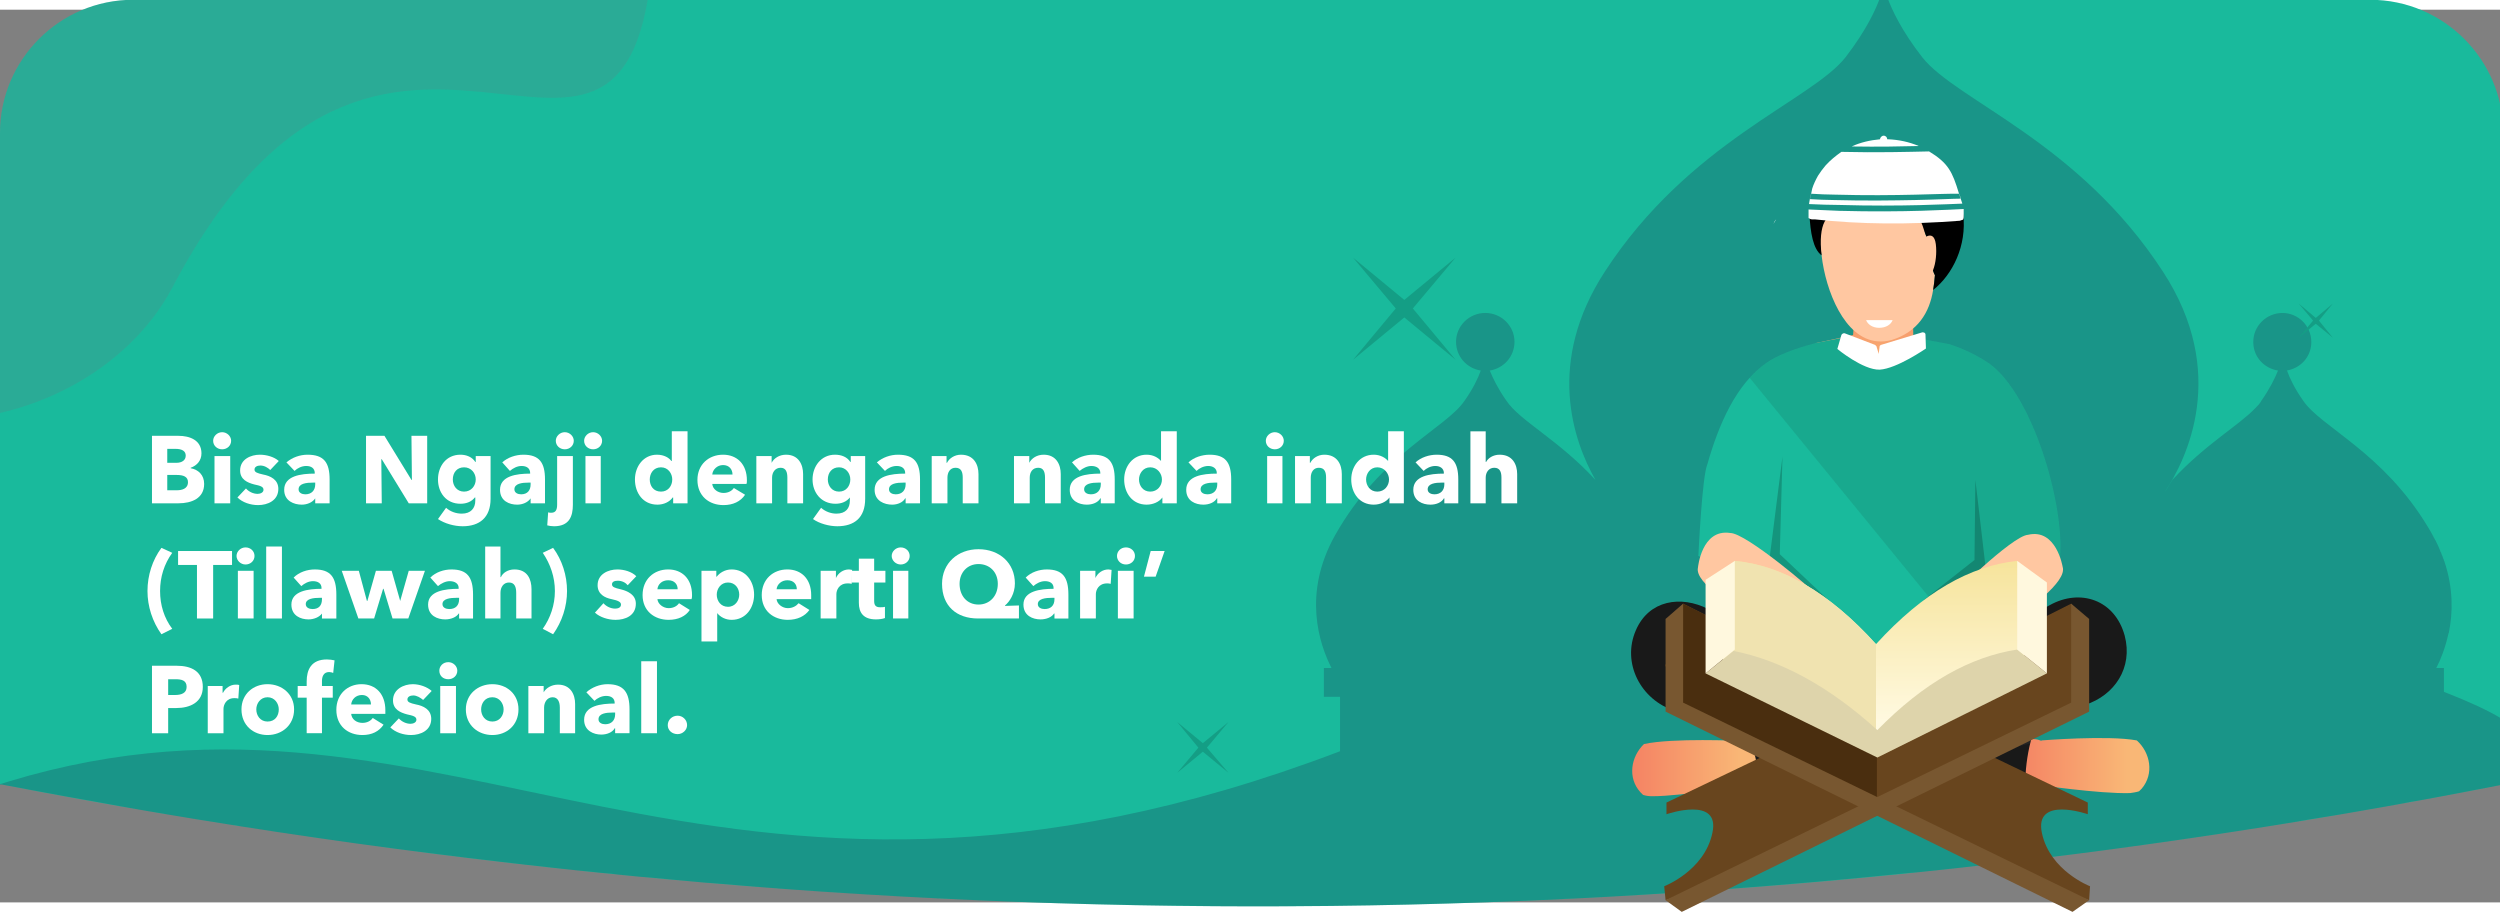 <?xml version="1.0" encoding="UTF-8" standalone="no"?>
<svg
   xmlns:dc="http://purl.org/dc/elements/1.1/"
   xmlns:cc="http://creativecommons.org/ns#"
   xmlns:rdf="http://www.w3.org/1999/02/22-rdf-syntax-ns#"
   xmlns:svg="http://www.w3.org/2000/svg"
   xmlns="http://www.w3.org/2000/svg"
   xmlns:sodipodi="http://sodipodi.sourceforge.net/DTD/sodipodi-0.dtd"
   xmlns:inkscape="http://www.inkscape.org/namespaces/inkscape"
   width="380pt"
   height="138.639pt"
   viewBox="0 0 391 139.618"
   version="1.1"
   id="svg376"
   sodipodi:docname="CardTilawah.svg"
   inkscape:version="1.0.1 (3bc2e813f5, 2020-09-07)">
  <rect x="0" y="0" width="391" height="139.618" fill="#808080" stroke="none"/>
  <sodipodi:namedview
     pagecolor="#ffffff"
     bordercolor="#666666"
     borderopacity="1"
     objecttolerance="10"
     gridtolerance="10"
     guidetolerance="10"
     inkscape:pageopacity="0"
     inkscape:pageshadow="2"
     inkscape:window-width="1920"
     inkscape:window-height="1001"
     id="namedview378"
     showgrid="false"
     inkscape:zoom="2.3305627"
     inkscape:cx="260.66667"
     inkscape:cy="93.324501"
     inkscape:window-x="-9"
     inkscape:window-y="-9"
     inkscape:window-maximized="1"
     inkscape:current-layer="svg376"
     inkscape:document-rotation="0" />
  <defs
     id="defs121">
    <clipPath
       id="clip1">
      <path
         d="M 0,0 H 391 V 142 H 0 Z m 0,0"
         id="path2" />
    </clipPath>
    <clipPath
       id="clip2">
      <path
         d="M 20.816,0 H 370.699 c 11.461,0 20.816,9.359 20.816,20.832 V 122.734 c -130.387,25.617 -260.848,25.195 -391.234,0 H 0 V 20.832 C 0,9.359 9.355,0 20.816,0 Z m 0,0"
         id="path5" />
    </clipPath>
    <clipPath
       id="clip3">
      <path
         d="m 379.348,125.059 c -0.844,0.141 -1.688,0.281 -2.531,0.422 -1.195,0.281 -2.391,0.492 -3.586,0.703 l -1.406,0.211 c -1.617,0.281 -3.164,0.562 -4.785,0.844 l -0.352,0.07 c -1.898,0.281 -3.797,0.633 -5.695,0.914 -1.055,0.211 -2.109,0.352 -3.164,0.562 -0.984,0.141 -1.969,0.281 -2.953,0.496 l -1.055,0.141 c -9.848,1.547 -19.691,2.953 -29.539,4.223 h -0.07 c -6.117,0.773 -12.168,1.477 -18.285,2.18 l -1.688,0.211 c -1.477,0.141 -2.883,0.281 -4.359,0.422 l -1.688,0.141 c -9.637,0.984 -19.27,1.832 -28.906,2.535 l -0.914,0.07 c -5.836,0.422 -11.605,0.773 -17.441,1.125 -0.844,0 -1.688,0.07 -2.531,0.141 -1.195,0.07 -2.391,0.07 -3.586,0.141 -0.703,0.07 -1.406,0.07 -2.18,0.141 -1.27,0 -2.605,0.07 -3.941,0.141 l -1.477,0.07 c -1.547,0.07 -3.094,0.141 -4.641,0.211 h -0.211 c -9.848,0.352 -19.691,0.562 -29.539,0.562 -1.828,0.07 -3.656,0.07 -5.484,0.07 h -1.406 c -0.773,0 -1.547,0 -2.32,0 -3.305,-0.07 -6.613,-0.07 -9.848,-0.141 -1.055,0 -2.109,0 -3.164,0 -0.984,0 -2.039,-0.07 -3.023,-0.07 h -0.141 c -3.094,-0.07 -6.188,-0.141 -9.285,-0.211 -2.602,-0.07 -5.203,-0.141 -7.875,-0.281 h -0.984 l -1.617,-0.07 c -3.586,-0.141 -7.105,-0.281 -10.691,-0.492 h -0.844 c -1.758,-0.141 -3.445,-0.211 -5.203,-0.281 l -1.406,-0.07 c -4.359,-0.281 -8.793,-0.562 -13.223,-0.844 -4.922,-0.352 -9.918,-0.773 -14.84,-1.195 l -1.125,-0.07 c -0.773,-0.07 -1.547,-0.145 -2.391,-0.215 -1.195,-0.141 -2.461,-0.211 -3.727,-0.352 -0.773,-0.07 -1.547,-0.141 -2.25,-0.211 -1.266,-0.07 -2.602,-0.211 -3.871,-0.352 -0.844,-0.07 -1.688,-0.141 -2.531,-0.281 -1.195,-0.07 -2.391,-0.211 -3.586,-0.352 l -1.617,-0.141 C 78.625,134.91 66.953,133.5 55.207,131.883 49.371,131.039 43.461,130.195 37.625,129.281 l -0.633,-0.145 -0.633,-0.07 c -3.234,-0.492 -6.398,-1.055 -9.637,-1.547 -1.336,-0.281 -2.742,-0.492 -4.078,-0.703 -2.602,-0.492 -5.203,-0.914 -7.734,-1.406 -1.617,-0.281 -3.164,-0.562 -4.781,-0.848 C 6.82,123.93 3.586,123.367 0.281,122.734 H 0 V 20.832 C 0,9.359 9.355,0 20.816,0 H 370.699 c 11.461,0 20.816,9.359 20.816,20.832 V 122.734 c -4.078,0.773 -8.09,1.547 -12.168,2.324 z m -185.734,16.746 c -3.305,-0.07 -6.613,-0.07 -9.848,-0.141"
         id="path8" />
    </clipPath>
    <clipPath
       id="clip4">
      <path
         d="m 379.348,125.059 c -0.844,0.141 -1.688,0.281 -2.531,0.422 -1.195,0.281 -2.391,0.492 -3.586,0.703 l -1.406,0.211 c -1.617,0.281 -3.164,0.562 -4.785,0.844 l -0.352,0.07 c -1.898,0.281 -3.797,0.633 -5.695,0.914 -1.055,0.211 -2.109,0.352 -3.164,0.562 -0.984,0.141 -1.969,0.281 -2.953,0.496 l -1.055,0.141 c -9.848,1.547 -19.691,2.953 -29.539,4.223 h -0.07 c -6.117,0.773 -12.168,1.477 -18.285,2.18 l -1.688,0.211 c -1.477,0.141 -2.883,0.281 -4.359,0.422 l -1.688,0.141 c -9.637,0.984 -19.27,1.832 -28.906,2.535 l -0.914,0.07 c -5.836,0.422 -11.605,0.773 -17.441,1.125 -0.844,0 -1.688,0.07 -2.531,0.141 -1.195,0.07 -2.391,0.07 -3.586,0.141 -0.703,0.07 -1.406,0.07 -2.18,0.141 -1.27,0 -2.605,0.07 -3.941,0.141 l -1.477,0.07 c -1.547,0.07 -3.094,0.141 -4.641,0.211 h -0.211 c -9.848,0.352 -19.691,0.562 -29.539,0.562 -1.828,0.07 -3.656,0.07 -5.484,0.07 h -1.406 c -0.773,0 -1.547,0 -2.32,0 -3.305,-0.07 -6.613,-0.07 -9.848,-0.141 -1.055,0 -2.109,0 -3.164,0 -0.984,0 -2.039,-0.07 -3.023,-0.07 h -0.141 c -3.094,-0.07 -6.188,-0.141 -9.285,-0.211 -2.602,-0.07 -5.203,-0.141 -7.875,-0.281 h -0.984 l -1.617,-0.07 c -3.586,-0.141 -7.105,-0.281 -10.691,-0.492 h -0.844 c -1.758,-0.141 -3.445,-0.211 -5.203,-0.281 l -1.406,-0.07 c -4.359,-0.281 -8.793,-0.562 -13.223,-0.844 -4.922,-0.352 -9.918,-0.773 -14.84,-1.195 l -1.125,-0.07 c -0.773,-0.07 -1.547,-0.145 -2.391,-0.215 -1.195,-0.141 -2.461,-0.211 -3.727,-0.352 -0.773,-0.07 -1.547,-0.141 -2.25,-0.211 -1.266,-0.07 -2.602,-0.211 -3.871,-0.352 -0.844,-0.07 -1.688,-0.141 -2.531,-0.281 -1.195,-0.07 -2.391,-0.211 -3.586,-0.352 l -1.617,-0.141 C 78.625,134.91 66.953,133.5 55.207,131.883 49.371,131.039 43.461,130.195 37.625,129.281 l -0.633,-0.145 -0.633,-0.07 c -3.234,-0.492 -6.398,-1.055 -9.637,-1.547 -1.336,-0.281 -2.742,-0.492 -4.078,-0.703 -2.602,-0.492 -5.203,-0.914 -7.734,-1.406 -1.617,-0.281 -3.164,-0.562 -4.781,-0.848 C 6.82,123.93 3.586,123.367 0.281,122.734 H 0 V 20.832 C 0,9.359 9.355,0 20.816,0 H 370.699 c 11.461,0 20.816,9.359 20.816,20.832 V 122.734 c -4.078,0.773 -8.09,1.547 -12.168,2.324 z m -185.734,16.746 c -3.305,-0.07 -6.613,-0.07 -9.848,-0.141"
         id="path11" />
    </clipPath>
    <clipPath
       id="clip5">
      <path
         d="M 0,0 H 103 V 66 H 0 Z m 0,0"
         id="path14" />
    </clipPath>
    <clipPath
       id="clip6">
      <path
         d="M 20.816,0 H 370.699 c 11.461,0 20.816,9.359 20.816,20.832 V 122.734 c -130.387,25.617 -260.848,25.195 -391.234,0 H 0 V 20.832 C 0,9.359 9.355,0 20.816,0 Z m 0,0"
         id="path17" />
    </clipPath>
    <clipPath
       id="clip7">
      <path
         d="m 379.348,125.059 c -0.844,0.141 -1.688,0.281 -2.531,0.422 -1.195,0.281 -2.391,0.492 -3.586,0.703 l -1.406,0.211 c -1.617,0.281 -3.164,0.562 -4.785,0.844 l -0.352,0.07 c -1.898,0.281 -3.797,0.633 -5.695,0.914 -1.055,0.211 -2.109,0.352 -3.164,0.562 -0.984,0.141 -1.969,0.281 -2.953,0.496 l -1.055,0.141 c -9.848,1.547 -19.691,2.953 -29.539,4.223 h -0.07 c -6.117,0.773 -12.168,1.477 -18.285,2.18 l -1.688,0.211 c -1.477,0.141 -2.883,0.281 -4.359,0.422 l -1.688,0.141 c -9.637,0.984 -19.27,1.832 -28.906,2.535 l -0.914,0.07 c -5.836,0.422 -11.605,0.773 -17.441,1.125 -0.844,0 -1.688,0.07 -2.531,0.141 -1.195,0.07 -2.391,0.07 -3.586,0.141 -0.703,0.07 -1.406,0.07 -2.18,0.141 -1.27,0 -2.605,0.07 -3.941,0.141 l -1.477,0.07 c -1.547,0.07 -3.094,0.141 -4.641,0.211 h -0.211 c -9.848,0.352 -19.691,0.562 -29.539,0.562 -1.828,0.07 -3.656,0.07 -5.484,0.07 h -1.406 c -0.773,0 -1.547,0 -2.32,0 -3.305,-0.07 -6.613,-0.07 -9.848,-0.141 -1.055,0 -2.109,0 -3.164,0 -0.984,0 -2.039,-0.07 -3.023,-0.07 h -0.141 c -3.094,-0.07 -6.188,-0.141 -9.285,-0.211 -2.602,-0.07 -5.203,-0.141 -7.875,-0.281 h -0.984 l -1.617,-0.07 c -3.586,-0.141 -7.105,-0.281 -10.691,-0.492 h -0.844 c -1.758,-0.141 -3.445,-0.211 -5.203,-0.281 l -1.406,-0.07 c -4.359,-0.281 -8.793,-0.562 -13.223,-0.844 -4.922,-0.352 -9.918,-0.773 -14.84,-1.195 l -1.125,-0.07 c -0.773,-0.07 -1.547,-0.145 -2.391,-0.215 -1.195,-0.141 -2.461,-0.211 -3.727,-0.352 -0.773,-0.07 -1.547,-0.141 -2.25,-0.211 -1.266,-0.07 -2.602,-0.211 -3.871,-0.352 -0.844,-0.07 -1.688,-0.141 -2.531,-0.281 -1.195,-0.07 -2.391,-0.211 -3.586,-0.352 l -1.617,-0.141 C 78.625,134.91 66.953,133.5 55.207,131.883 49.371,131.039 43.461,130.195 37.625,129.281 l -0.633,-0.145 -0.633,-0.07 c -3.234,-0.492 -6.398,-1.055 -9.637,-1.547 -1.336,-0.281 -2.742,-0.492 -4.078,-0.703 -2.602,-0.492 -5.203,-0.914 -7.734,-1.406 -1.617,-0.281 -3.164,-0.562 -4.781,-0.848 C 6.82,123.93 3.586,123.367 0.281,122.734 H 0 V 20.832 C 0,9.359 9.355,0 20.816,0 H 370.699 c 11.461,0 20.816,9.359 20.816,20.832 V 122.734 c -4.078,0.773 -8.09,1.547 -12.168,2.324 z m -185.734,16.746 c -3.305,-0.07 -6.613,-0.07 -9.848,-0.141"
         id="path20" />
    </clipPath>
    <clipPath
       id="clip8">
      <path
         d="m 379.348,125.059 c -0.844,0.141 -1.688,0.281 -2.531,0.422 -1.195,0.281 -2.391,0.492 -3.586,0.703 l -1.406,0.211 c -1.617,0.281 -3.164,0.562 -4.785,0.844 l -0.352,0.07 c -1.898,0.281 -3.797,0.633 -5.695,0.914 -1.055,0.211 -2.109,0.352 -3.164,0.562 -0.984,0.141 -1.969,0.281 -2.953,0.496 l -1.055,0.141 c -9.848,1.547 -19.691,2.953 -29.539,4.223 h -0.07 c -6.117,0.773 -12.168,1.477 -18.285,2.18 l -1.688,0.211 c -1.477,0.141 -2.883,0.281 -4.359,0.422 l -1.688,0.141 c -9.637,0.984 -19.27,1.832 -28.906,2.535 l -0.914,0.07 c -5.836,0.422 -11.605,0.773 -17.441,1.125 -0.844,0 -1.688,0.07 -2.531,0.141 -1.195,0.07 -2.391,0.07 -3.586,0.141 -0.703,0.07 -1.406,0.07 -2.18,0.141 -1.27,0 -2.605,0.07 -3.941,0.141 l -1.477,0.07 c -1.547,0.07 -3.094,0.141 -4.641,0.211 h -0.211 c -9.848,0.352 -19.691,0.562 -29.539,0.562 -1.828,0.07 -3.656,0.07 -5.484,0.07 h -1.406 c -0.773,0 -1.547,0 -2.32,0 -3.305,-0.07 -6.613,-0.07 -9.848,-0.141 -1.055,0 -2.109,0 -3.164,0 -0.984,0 -2.039,-0.07 -3.023,-0.07 h -0.141 c -3.094,-0.07 -6.188,-0.141 -9.285,-0.211 -2.602,-0.07 -5.203,-0.141 -7.875,-0.281 h -0.984 l -1.617,-0.07 c -3.586,-0.141 -7.105,-0.281 -10.691,-0.492 h -0.844 c -1.758,-0.141 -3.445,-0.211 -5.203,-0.281 l -1.406,-0.07 c -4.359,-0.281 -8.793,-0.562 -13.223,-0.844 -4.922,-0.352 -9.918,-0.773 -14.84,-1.195 l -1.125,-0.07 c -0.773,-0.07 -1.547,-0.145 -2.391,-0.215 -1.195,-0.141 -2.461,-0.211 -3.727,-0.352 -0.773,-0.07 -1.547,-0.141 -2.25,-0.211 -1.266,-0.07 -2.602,-0.211 -3.871,-0.352 -0.844,-0.07 -1.688,-0.141 -2.531,-0.281 -1.195,-0.07 -2.391,-0.211 -3.586,-0.352 l -1.617,-0.141 C 78.625,134.91 66.953,133.5 55.207,131.883 49.371,131.039 43.461,130.195 37.625,129.281 l -0.633,-0.145 -0.633,-0.07 c -3.234,-0.492 -6.398,-1.055 -9.637,-1.547 -1.336,-0.281 -2.742,-0.492 -4.078,-0.703 -2.602,-0.492 -5.203,-0.914 -7.734,-1.406 -1.617,-0.281 -3.164,-0.562 -4.781,-0.848 C 6.82,123.93 3.586,123.367 0.281,122.734 H 0 V 20.832 C 0,9.359 9.355,0 20.816,0 H 370.699 c 11.461,0 20.816,9.359 20.816,20.832 V 122.734 c -4.078,0.773 -8.09,1.547 -12.168,2.324 z m -185.734,16.746 c -3.305,-0.07 -6.613,-0.07 -9.848,-0.141"
         id="path23" />
    </clipPath>
    <clipPath
       id="clip9">
      <path
         d="m 211,40 h 17 v 17 h -17 z m 0,0"
         id="path26" />
    </clipPath>
    <clipPath
       id="clip10">
      <path
         d="M 20.816,0 H 370.699 c 11.461,0 20.816,9.359 20.816,20.832 V 122.734 c -130.387,25.617 -260.848,25.195 -391.234,0 H 0 V 20.832 C 0,9.359 9.355,0 20.816,0 Z m 0,0"
         id="path29" />
    </clipPath>
    <clipPath
       id="clip11">
      <path
         d="M 20.816,0 H 370.699 c 11.461,0 20.816,9.359 20.816,20.832 V 122.734 c -130.387,25.617 -260.848,25.195 -391.234,0 H 0 V 20.832 C 0,9.359 9.355,0 20.816,0 Z m 0,0"
         id="path32" />
    </clipPath>
    <clipPath
       id="clip12">
      <path
         d="m 359,47 h 6 v 6 h -6 z m 0,0"
         id="path35" />
    </clipPath>
    <clipPath
       id="clip13">
      <path
         d="M 20.816,0 H 370.699 c 11.461,0 20.816,9.359 20.816,20.832 V 122.734 c -130.387,25.617 -260.848,25.195 -391.234,0 H 0 V 20.832 C 0,9.359 9.355,0 20.816,0 Z m 0,0"
         id="path38" />
    </clipPath>
    <clipPath
       id="clip14">
      <path
         d="M 20.816,0 H 370.699 c 11.461,0 20.816,9.359 20.816,20.832 V 122.734 c -130.387,25.617 -260.848,25.195 -391.234,0 H 0 V 20.832 C 0,9.359 9.355,0 20.816,0 Z m 0,0"
         id="path41" />
    </clipPath>
    <clipPath
       id="clip15">
      <path
         d="m 184,112 h 9 v 9 h -9 z m 0,0"
         id="path44" />
    </clipPath>
    <clipPath
       id="clip16">
      <path
         d="M 20.816,0 H 370.699 c 11.461,0 20.816,9.359 20.816,20.832 V 122.734 c -130.387,25.617 -260.848,25.195 -391.234,0 H 0 V 20.832 C 0,9.359 9.355,0 20.816,0 Z m 0,0"
         id="path47" />
    </clipPath>
    <clipPath
       id="clip17">
      <path
         d="M 20.816,0 H 370.699 c 11.461,0 20.816,9.359 20.816,20.832 V 122.734 c -130.387,25.617 -260.848,25.195 -391.234,0 H 0 V 20.832 C 0,9.359 9.355,0 20.816,0 Z m 0,0"
         id="path50" />
    </clipPath>
    <linearGradient
       id="linear0"
       gradientUnits="userSpaceOnUse"
       x1="10182.5"
       y1="7805.03"
       x2="10180.6"
       y2="7582.36"
       gradientTransform="matrix(0.07,0,0,0.07,-421.896,-487.771)">
      <stop
         offset="0"
         style="stop-color:rgb(97.647%,71.765%,46.275%);stop-opacity:1;"
         id="stop53" />
      <stop
         offset="1"
         style="stop-color:rgb(95.686%,47.451%,37.647%);stop-opacity:1;"
         id="stop55" />
    </linearGradient>
    <clipPath
       id="clip18">
      <path
         d="m 272,52 h 51 v 65 h -51 z m 0,0"
         id="path58" />
    </clipPath>
    <clipPath
       id="clip19">
      <path
         d="m 267.035,72.629 c 1.758,-6.195 4.5,-12.527 9.211,-15.836 1.617,-1.125 4.223,-2.184 7.457,-3.027 0.141,0 0.211,-0.07 0.281,-0.07 0.211,-0.07 0.422,-0.07 0.633,-0.141 l 4.289,-0.844 5.273,5.066 5.066,-4.996 c 0,0 5.344,1.055 5.555,1.055 2.18,0.703 4.289,1.691 6.188,2.957 6.965,4.855 11.957,22.309 11.184,30.473 l -9.285,5.77 0.492,10.066 0.07,3.586 -20.465,10.277 -17.934,-9.219 -0.07,-3.098 c -1.406,-1.055 -2.602,-2.324 -3.586,-3.59 l 8.301,-7.039 -14.066,-7.035 c 0,0 0.562,-12.387 1.406,-14.355 z m 0,0"
         id="path61" />
    </clipPath>
    <clipPath
       id="clip20">
      <path
         d="m 300,75 h 12 v 20 h -12 z m 0,0"
         id="path64" />
    </clipPath>
    <clipPath
       id="clip21">
      <path
         d="m 267.035,72.629 c 1.758,-6.195 4.5,-12.527 9.211,-15.836 1.617,-1.125 4.223,-2.184 7.457,-3.027 0.141,0 0.211,-0.07 0.281,-0.07 0.211,-0.07 0.422,-0.07 0.633,-0.141 l 4.289,-0.844 5.273,5.066 5.066,-4.996 c 0,0 5.344,1.055 5.555,1.055 2.18,0.703 4.289,1.691 6.188,2.957 6.965,4.855 11.957,22.309 11.184,30.473 l -9.285,5.77 0.492,10.066 0.07,3.586 -20.465,10.277 -17.934,-9.219 -0.07,-3.098 c -1.406,-1.055 -2.602,-2.324 -3.586,-3.59 l 8.301,-7.039 -14.066,-7.035 c 0,0 0.562,-12.387 1.406,-14.355 z m 0,0"
         id="path67" />
    </clipPath>
    <clipPath
       id="clip22">
      <path
         d="m 273,71 h 14 v 23 h -14 z m 0,0"
         id="path70" />
    </clipPath>
    <clipPath
       id="clip23">
      <path
         d="m 267.035,72.629 c 1.758,-6.195 4.5,-12.527 9.211,-15.836 1.617,-1.125 4.223,-2.184 7.457,-3.027 0.141,0 0.211,-0.07 0.281,-0.07 0.211,-0.07 0.422,-0.07 0.633,-0.141 l 4.289,-0.844 5.273,5.066 5.066,-4.996 c 0,0 5.344,1.055 5.555,1.055 2.18,0.703 4.289,1.691 6.188,2.957 6.965,4.855 11.957,22.309 11.184,30.473 l -9.285,5.77 0.492,10.066 0.07,3.586 -20.465,10.277 -17.934,-9.219 -0.07,-3.098 c -1.406,-1.055 -2.602,-2.324 -3.586,-3.59 l 8.301,-7.039 -14.066,-7.035 c 0,0 0.562,-12.387 1.406,-14.355 z m 0,0"
         id="path73" />
    </clipPath>
    <linearGradient
       id="linear1"
       gradientUnits="userSpaceOnUse"
       x1="9917.62"
       y1="8637.39"
       x2="9629.01"
       y2="8637.39"
       gradientTransform="matrix(0.07,0,0,0.07,-421.896,-487.771)">
      <stop
         offset="0"
         style="stop-color:rgb(97.647%,71.765%,46.275%);stop-opacity:1;"
         id="stop76" />
      <stop
         offset="1"
         style="stop-color:rgb(95.686%,47.451%,37.647%);stop-opacity:1;"
         id="stop78" />
    </linearGradient>
    <linearGradient
       id="linear2"
       gradientUnits="userSpaceOnUse"
       x1="10778.9"
       y1="8632.75"
       x2="10491.1"
       y2="8632.75"
       gradientTransform="matrix(0.07,0,0,0.07,-421.896,-487.771)">
      <stop
         offset="0"
         style="stop-color:rgb(97.647%,71.765%,46.275%);stop-opacity:1;"
         id="stop81" />
      <stop
         offset="1"
         style="stop-color:rgb(95.686%,47.451%,37.647%);stop-opacity:1;"
         id="stop83" />
    </linearGradient>
    <clipPath
       id="clip24">
      <path
         d="m 267,94 h 51 v 30 h -51 z m 0,0"
         id="path86" />
    </clipPath>
    <clipPath
       id="clip25">
      <path
         d="m 255.852,98.598 c 2.039,-4.719 7.035,-5.492 11.324,-3.309 0.07,0.141 26.934,13.863 50.637,19.914 -0.633,2.184 -0.984,4.504 -1.055,6.828 -0.07,0.492 0,0.984 0,1.477 -18.215,-0.914 -37.906,-7.035 -54.855,-12.316 -5.277,-1.688 -8.301,-7.457 -6.051,-12.594 z m 0,0"
         id="path89" />
    </clipPath>
    <clipPath
       id="clip26">
      <path
         d="m 260,94 h 67 v 32 h -67 z m 0,0"
         id="path92" />
    </clipPath>
    <clipPath
       id="clip27">
      <path
         d="m 323.93,94.445 -30.312,15.27 -30.379,-15.27 -2.742,9.641 1.617,6.402 31.293,15.484 c 0,0 28.906,-14.5 29.258,-13.652 0.352,0.844 2.953,-2.184 2.953,-2.184 0,0 -0.352,-12.316 0.352,-12.316 0.773,0 -2.039,-3.375 -2.039,-3.375 z m 0,0"
         id="path95" />
    </clipPath>
    <clipPath
       id="clip28">
      <path
         d="m 260,94 h 34 v 31 h -34 z m 0,0"
         id="path98" />
    </clipPath>
    <clipPath
       id="clip29">
      <path
         d="m 323.93,94.445 -30.312,15.27 -30.379,-15.27 -2.742,9.641 1.617,6.402 31.293,15.484 c 0,0 28.906,-14.5 29.258,-13.652 0.352,0.844 2.953,-2.184 2.953,-2.184 0,0 -0.352,-12.316 0.352,-12.316 0.773,0 -2.039,-3.375 -2.039,-3.375 z m 0,0"
         id="path101" />
    </clipPath>
    <clipPath
       id="clip30">
      <path
         d="m 268,87 h 51 v 30 h -51 z m 0,0"
         id="path104" />
    </clipPath>
    <clipPath
       id="clip31">
      <path
         d="m 318.094,90.293 -2.602,-2.535 c -7.387,0.773 -14.699,4.926 -22.086,13.02 -7.312,-8.094 -14.695,-12.316 -22.082,-13.02 l -3.305,3.168 1.688,13.652 24.051,11.684 23.773,-14.289 z m 0,0"
         id="path107" />
    </clipPath>
    <linearGradient
       id="linear3"
       gradientUnits="userSpaceOnUse"
       x1="10165.9"
       y1="8583.1"
       x2="10165.9"
       y2="8177.64"
       gradientTransform="matrix(0.07,0,0,0.07,-421.896,-487.771)">
      <stop
         offset="0"
         style="stop-color:rgb(100%,97.647%,87.843%);stop-opacity:1;"
         id="stop110" />
      <stop
         offset="1"
         style="stop-color:rgb(96.078%,88.235%,57.647%);stop-opacity:1;"
         id="stop112" />
    </linearGradient>
    <clipPath
       id="clip32">
      <path
         d="m 268,87 h 26 v 30 h -26 z m 0,0"
         id="path115" />
    </clipPath>
    <clipPath
       id="clip33">
      <path
         d="m 318.094,90.293 -2.602,-2.535 c -7.387,0.773 -14.699,4.926 -22.086,13.02 -7.312,-8.094 -14.695,-12.316 -22.082,-13.02 l -3.305,3.168 1.688,13.652 24.051,11.684 23.773,-14.289 z m 0,0"
         id="path118" />
    </clipPath>
  </defs>
  <g
     id="surface1"
     transform="translate(0,-1.55)">
    <g
       clip-path="url(#clip1)"
       clip-rule="nonzero"
       id="g133">
      <g
         clip-path="url(#clip2)"
         clip-rule="evenodd"
         id="g131">
        <path
           style="fill:#19ba9c;fill-opacity:1;fill-rule:evenodd;stroke:none"
           d="M -19.762,-66.715 H 427.453 V 122.734 h -35.797 c -130.457,25.617 -260.918,25.195 -391.375,0 h -20.043 z m 0,0"
           id="path123" />
        <g
           clip-path="url(#clip3)"
           clip-rule="evenodd"
           id="g129">
          <g
             clip-path="url(#clip4)"
             clip-rule="evenodd"
             id="g127">
            <path
               style="fill:#1c003a;fill-opacity:0.2;fill-rule:nonzero;stroke:none"
               d="m 252.336,152.855 h 127.363 v -5.348 c 29.82,-2.957 48.809,-7.18 48.176,-13.301 -0.562,-6.125 -14.98,-18.512 -34.672,-19.285 1.195,-0.984 -3.023,-3.59 -10.973,-6.684 v -3.73 h -1.195 c 0.703,-1.336 1.406,-3.168 1.898,-5.348 0,-0.07 0,-0.07 0,-0.07 0,0 0,0 0.07,-0.07 0,0 0,-0.07 0,-0.07 0.633,-3.098 0.703,-6.898 -0.703,-11.121 0,0 0,-0.07 -0.07,-0.07 0,0 0,-0.07 0,-0.07 0,0 0,0 0,-0.07 0,0 0,-0.07 0,-0.07 0,0 0,0 -0.07,0 0,-0.07 0,-0.07 0,-0.07 0,0 0,-0.07 0,-0.07 0,0 -0.07,0 -0.07,-0.07 0,-0.07 0,-0.07 0,-0.07 0,0 0,0 0,-0.07 0,0 -0.07,0 -0.07,0 0,0 0,-0.07 0,-0.07 0,-0.07 0,-0.07 0,-0.07 0,0 0,0 0,-0.07 0,0 0,0 -0.07,0 0,0 0,-0.07 0,-0.07 0,-0.07 0,-0.07 0,-0.07 0,0 0,0 -0.07,0 0,-0.07 0,-0.07 0,-0.07 0,0 0,-0.07 0,-0.07 0,0 0,-0.07 0,-0.07 0,0 0,0 -0.07,0 0,-0.07 0,-0.07 0,-0.07 0,0 0,0 0,-0.07 -0.07,-0.07 -0.07,-0.141 -0.141,-0.211 0,0 0,0 0,-0.07 -0.211,-0.562 -0.492,-1.129 -0.773,-1.691 0,0 -0.07,-0.07 -0.07,-0.07 0,0 0,0 0,-0.07 -0.07,-0.07 -0.07,-0.07 -0.07,-0.07 0,-0.07 0,-0.07 -0.07,-0.141 0,0 0,0 0,-0.07 0,0 0,0 -0.07,0 0,-0.07 0,-0.07 0,-0.07 0,0 0,0 0,-0.07 0,0 -0.07,0 -0.07,0 0,0 0,-0.07 0,-0.07 0,-0.07 0,-0.07 0,-0.07 0,0 -0.07,0 -0.07,0 0,0 0,0 0,-0.07 -0.281,-0.492 -0.492,-0.914 -0.773,-1.336 -7.031,-11.684 -16.668,-15.555 -19.48,-19.707 -1.336,-1.898 -2.109,-3.516 -2.531,-4.715 0,0 -0.07,0 -0.07,0 2.18,-0.352 3.797,-2.109 3.867,-4.293 0,0 0,-0.07 0,-0.07 0,0 0,0 0,-0.07 0,0 0,0 0,-0.07 0,-2.461 -2.039,-4.504 -4.5,-4.504 -2.531,0 -4.57,2.043 -4.57,4.504 0,0.07 0,0.07 0,0.07 0,0.07 0,0.07 0,0.07 0,0 0,0 0,0.07 0.07,2.184 1.688,3.941 3.867,4.293 -0.492,1.199 -1.266,2.816 -2.602,4.715 -0.211,0.422 -0.562,0.773 -0.914,1.129 -2.605,2.742 -7.879,5.699 -13.012,11.258 -0.422,0.703 -0.773,1.336 -1.195,1.902 3.445,-5.141 10.055,-18.652 -0.281,-34.484 -13.223,-20.34 -32.211,-26.672 -37.625,-33.5 -3.234,-4.152 -4.785,-7.461 -5.488,-9.43 3.238,0.422 6.473,-0.703 8.582,-2.676 -2.109,1.129 -4.289,1.48 -6.609,0.988 -2.324,-0.566 -4.152,-1.762 -5.559,-3.66 -2.531,-3.449 -2.32,-8.234 0.492,-11.543 2.883,-3.238 7.738,-4.223 11.676,-1.969 -4.008,-3.73 -10.902,-4.012 -15.262,0.633 -4.289,4.504 -3.938,11.75 0.984,15.832 1.477,1.199 3.023,1.902 4.641,2.254 -0.633,1.898 -2.18,5.277 -5.484,9.57 -5.414,6.828 -24.402,13.16 -37.625,33.5 -9.215,14.145 -4.992,26.391 -1.477,32.582 -5.836,-6.332 -11.816,-9.219 -13.926,-12.387 -1.336,-1.898 -2.109,-3.516 -2.602,-4.715 2.18,-0.352 3.867,-2.18 3.867,-4.504 0,-2.461 -2.039,-4.504 -4.57,-4.504 -2.531,0 -4.57,2.043 -4.57,4.504 0,2.324 1.688,4.152 3.867,4.504 -0.422,1.199 -1.195,2.816 -2.531,4.715 -2.883,4.293 -13.082,8.305 -20.254,21.043 -5.137,9.148 -2.465,17.031 -0.562,20.762 h -1.195 v 4.504 h 2.531 v 8.516 c -99.094,37.719 -139.18,-16.188 -208.172,4.715 -24.473,7.461 -38.117,16.188 -9.703,23.293 7.242,1.762 39.945,1.902 50.703,2.887 21.453,1.969 92.129,4.223 167.172,4.363 v 0.07 z m 0,0"
               id="path125" />
          </g>
        </g>
      </g>
    </g>
    <g
       clip-path="url(#clip5)"
       clip-rule="nonzero"
       id="g143">
      <g
         clip-path="url(#clip6)"
         clip-rule="evenodd"
         id="g141">
        <g
           clip-path="url(#clip7)"
           clip-rule="evenodd"
           id="g139">
          <g
             clip-path="url(#clip8)"
             clip-rule="evenodd"
             id="g137">
            <path
               style="fill:#ca2b66;fill-opacity:0.102;fill-rule:evenodd;stroke:none"
               d="m 102.398,-15.836 c 0,67.211 -40.23,-6.121 -75.461,60.875 C 13.574,70.375 -36.289,81.074 -60.762,26.109 -98.668,-58.902 59.426,-120.059 102.398,-15.836 Z m 0,0"
               id="path135" />
          </g>
        </g>
      </g>
    </g>
    <g
       clip-path="url(#clip9)"
       clip-rule="nonzero"
       id="g151">
      <g
         clip-path="url(#clip10)"
         clip-rule="evenodd"
         id="g149">
        <g
           clip-path="url(#clip11)"
           clip-rule="evenodd"
           id="g147">
          <path
             style="fill:#149e85;fill-opacity:1;fill-rule:evenodd;stroke:none"
             d="m 227.652,40.324 -6.684,7.953 6.684,8.023 -8.02,-6.617 -8.016,6.617 6.68,-8.023 -6.68,-7.953 8.016,6.617 z m 0,0"
             id="path145" />
        </g>
      </g>
    </g>
    <g
       clip-path="url(#clip12)"
       clip-rule="nonzero"
       id="g159">
      <g
         clip-path="url(#clip13)"
         clip-rule="evenodd"
         id="g157">
        <g
           clip-path="url(#clip14)"
           clip-rule="evenodd"
           id="g155">
          <path
             style="fill:#149e85;fill-opacity:1;fill-rule:evenodd;stroke:none"
             d="m 364.859,47.504 -2.18,2.672 2.18,2.676 -2.672,-2.18 -2.672,2.18 2.25,-2.676 -2.25,-2.672 2.672,2.25 z m 0,0"
             id="path153" />
        </g>
      </g>
    </g>
    <g
       clip-path="url(#clip15)"
       clip-rule="nonzero"
       id="g167">
      <g
         clip-path="url(#clip16)"
         clip-rule="evenodd"
         id="g165">
        <g
           clip-path="url(#clip17)"
           clip-rule="evenodd"
           id="g163">
          <path
             style="fill:#149e85;fill-opacity:1;fill-rule:evenodd;stroke:none"
             d="m 192.137,112.953 -3.375,4.012 3.375,3.941 -4.012,-3.309 -4.008,3.309 3.305,-3.941 -3.305,-4.012 4.008,3.309 z m 0,0"
             id="path161" />
        </g>
      </g>
    </g>
    <path
       style="fill:url(#linear0);fill-rule:evenodd;stroke:none"
       d="m 304.309,54.258 c 0,0 -1.758,7.32 -10.551,7.18 -9,-0.211 -9.773,-7.742 -9.773,-7.742 l 5.836,-1.266 0.492,-6.477 8.793,0.637 0.141,6.191 z m 0,0"
       id="path169" />
    <path
       style="fill:#19ba9c;fill-opacity:1;fill-rule:evenodd;stroke:none"
       d="m 267.035,72.629 c 1.758,-6.195 4.5,-12.527 9.211,-15.836 1.617,-1.125 4.223,-2.184 7.457,-3.027 0.141,0 0.211,-0.07 0.281,-0.07 0.211,-0.07 0.422,-0.07 0.633,-0.141 l 4.289,-0.844 5.273,5.066 5.066,-4.996 c 0,0 5.344,1.055 5.555,1.055 2.18,0.703 4.289,1.691 6.188,2.957 6.965,4.855 11.957,22.309 11.184,30.473 l -9.285,5.77 0.492,10.066 0.07,3.586 -20.465,10.277 -17.934,-9.219 -0.07,-3.098 c -1.406,-1.055 -2.602,-2.324 -3.586,-3.59 l 8.301,-7.039 -14.066,-7.035 c 0,0 0.562,-12.387 1.406,-14.355 z m 0,0"
       id="path171" />
    <g
       clip-path="url(#clip18)"
       clip-rule="nonzero"
       id="g177">
      <g
         clip-path="url(#clip19)"
         clip-rule="evenodd"
         id="g175">
        <path
           style="fill:#191919;fill-opacity:0.102;fill-rule:evenodd;stroke:none"
           d="m 272.66,57.918 57.598,70.445 23.914,-48.137 -44.59,-29.484 -25.598,0.914 z m 0,0"
           id="path173" />
      </g>
    </g>
    <g
       clip-path="url(#clip20)"
       clip-rule="nonzero"
       id="g183">
      <g
         clip-path="url(#clip21)"
         clip-rule="evenodd"
         id="g181">
        <path
           style="fill:#000000;fill-opacity:0.2;fill-rule:evenodd;stroke:none"
           d="m 308.949,75.09 -0.141,12.527 -7.945,6.262 10.266,0.777 -0.633,-6.336 z m 0,0"
           id="path179" />
      </g>
    </g>
    <g
       clip-path="url(#clip22)"
       clip-rule="nonzero"
       id="g189">
      <g
         clip-path="url(#clip23)"
         clip-rule="evenodd"
         id="g187">
        <path
           style="fill:#000000;fill-opacity:0.2;fill-rule:evenodd;stroke:none"
           d="m 278.781,71.43 -0.426,15.273 7.668,7.246 -12.449,-1.688 3.234,-5.277 z m 0,0"
           id="path185" />
      </g>
    </g>
    <path
       style="fill:#ffffff;fill-opacity:1;fill-rule:evenodd;stroke:none"
       d="m 287.992,52.43 c 0.07,-0.141 0.141,-0.211 0.211,-0.211 0.07,-0.07 0.211,-0.07 0.281,-0.07 l 4.781,1.828 c 0.07,0.07 0.141,0.141 0.211,0.211 l 0.352,1.199 0.141,-1.129 c 0,-0.141 0.07,-0.211 0.211,-0.281 l 6.473,-1.969 c 0.07,0 0.211,0 0.352,0.07 0.07,0.07 0.141,0.141 0.141,0.281 l 0.07,2.18 c 0,0 -4.57,3.168 -7.246,3.309 -2.602,0.07 -6.609,-3.238 -6.609,-3.238 z m 0,0"
       id="path191" />
    <path
       style="fill:#ffc7a1;fill-opacity:1;fill-rule:evenodd;stroke:none"
       d="m 293.617,53.414 c 0.703,0.07 1.477,0 2.25,-0.211 4.082,-1.266 5.91,-4.293 6.473,-7.812 0.141,-0.773 0.211,-1.547 0.281,-2.32 -0.773,-1.336 -0.844,-4.996 -1.477,-6.406 -0.492,-0.984 0.984,-2.953 -0.703,-3.094 -5.207,-0.492 -9.004,0.07 -14.066,-0.352 -0.844,-0.07 -1.336,1.477 -2.039,1.125 -0.281,1.125 0.352,3.941 0.562,5.629 0.633,5.559 3.586,13.02 8.719,13.441 z m 0,0"
       id="path193" />
    <path
       style="fill:#000000;fill-opacity:1;fill-rule:evenodd;stroke:none"
       d="m 284.898,39.973 c -0.562,-4.926 0.773,-6.965 3.094,-6.402 4.148,0.914 8.793,0.352 11.395,0.422 1.195,0.07 1.336,1.688 1.758,2.672 0.633,1.41 0.703,5.07 1.477,6.406 -0.07,0.773 -0.141,1.547 -0.281,2.32 3.094,-2.461 5.273,-6.965 4.711,-11.82 H 283 c 0.141,2.812 0.562,5.418 1.898,6.402 z m 0,0"
       id="path195" />
    <path
       style="fill:#ffc7a1;fill-opacity:1;fill-rule:evenodd;stroke:none"
       d="m 300.301,37.793 c 0,0 2.109,-2.324 2.461,0.422 0.352,2.812 -0.773,6.402 -2.039,4.434 -1.336,-1.973 -0.422,-4.855 -0.422,-4.855 z m 0,0"
       id="path197" />
    <path
       style="fill:#ffc7a1;fill-opacity:1;fill-rule:evenodd;stroke:none"
       d="m 304.66,94.09 c 0,-0.422 10.059,-10.273 12.52,-10.414 4.43,-1.055 5.414,4.996 5.414,4.996 0.773,2.324 -5.344,6.758 -9.988,9.926 -4.641,3.164 -8.227,-2.113 -7.945,-4.508 z m 0,0"
       id="path199" />
    <path
       style="fill:url(#linear1);fill-rule:evenodd;stroke:none"
       d="m 257.117,116.402 c 4.504,-0.988 14.91,-0.496 14.91,-0.496 v 0.07 c 0.422,-0.141 0.844,-0.281 1.195,-0.281 l 1.828,-0.07 0.562,6.969 -2.461,0.141 v 0.07 c 0,0 -9.914,1.758 -14.77,1.758 -0.492,0 -0.984,-0.07 -1.406,-0.211 -0.141,-0.141 -0.281,-0.281 -0.422,-0.422 -2.039,-2.25 -1.477,-5.559 0.562,-7.527 z m 0,0"
       id="path201" />
    <path
       style="fill:url(#linear2);fill-rule:evenodd;stroke:none"
       d="m 334.199,115.836 c -4.504,-0.844 -14.91,0 -14.91,0 v 0.07 c -0.352,-0.141 -0.773,-0.281 -1.195,-0.281 h -1.758 l -0.422,6.969 2.461,0.141 c 0,0 9.914,1.477 14.77,1.336 0.492,-0.07 0.984,-0.141 1.406,-0.281 0.141,-0.141 0.281,-0.281 0.422,-0.422 1.969,-2.32 1.336,-5.629 -0.773,-7.531 z m 0,0"
       id="path203" />
    <path
       style="fill:#191919;fill-opacity:1;fill-rule:evenodd;stroke:none"
       d="m 255.852,98.598 c 2.039,-4.719 7.035,-5.492 11.324,-3.309 0.07,0.141 26.934,13.863 50.637,19.914 -0.633,2.184 -0.984,4.504 -1.055,6.828 -0.07,0.492 0,0.984 0,1.477 -18.215,-0.914 -37.906,-7.035 -54.855,-12.316 -5.277,-1.688 -8.301,-7.457 -6.051,-12.594 z m 0,0"
       id="path205" />
    <g
       clip-path="url(#clip24)"
       clip-rule="nonzero"
       id="g211">
      <g
         clip-path="url(#clip25)"
         clip-rule="evenodd"
         id="g209">
        <path
           style="fill:#4c4c4c;fill-opacity:0.2;fill-rule:evenodd;stroke:none"
           d="m 270.129,120.977 c 0.141,-2.957 -0.914,-3.168 -2.18,-5.773 0,-0.07 -0.07,-0.211 -0.141,-0.352 1.547,-0.422 2.953,1.055 5.555,0.141 22.855,-13.09 34.25,-15.27 48.176,-22.871 5.344,-2.957 11.535,-0.984 13.223,5.418 1.547,5.703 -1.828,10.629 -6.965,12.316 -15.402,5.137 10.691,0.844 5.629,2.465 -13.504,4.152 -48.316,10.836 -63.789,11.891 0,-0.211 0.492,-3.023 0.492,-3.234 z m 0,0"
           id="path207" />
      </g>
    </g>
    <path
       style="fill:#191919;fill-opacity:1;fill-rule:evenodd;stroke:none"
       d="m 274.91,122.383 c 0.07,-2.676 -0.492,-5.066 -1.547,-7.391 -0.07,-0.07 -0.07,-0.141 -0.141,-0.281 1.406,-0.422 3.164,-0.984 5.418,-1.758 16.875,-5.773 29.676,-11.613 41.984,-18.297 4.711,-2.605 10.125,-0.848 11.676,4.785 1.336,5.066 -1.621,9.359 -6.191,10.836 -13.574,4.504 -6.469,3.238 -10.898,4.715 -11.887,3.66 -26.727,7.039 -40.371,7.953 0,-0.211 0.07,-0.422 0.07,-0.562 z m 0,0"
       id="path213" />
    <path
       style="fill:#ffc7a1;fill-opacity:1;fill-rule:evenodd;stroke:none"
       d="m 283.914,92.895 c -0.141,-0.422 -10.832,-9.5 -13.293,-9.5 -4.5,-0.703 -5.062,5.418 -5.062,5.418 -0.562,2.395 5.836,6.336 10.688,9.148 4.855,2.816 8.02,-2.672 7.668,-5.066 z m 0,0"
       id="path215" />
    <path
       style="fill:#ffffff;fill-opacity:1;fill-rule:nonzero;stroke:none"
       d="m 277.371,35.047 c 0.141,-0.211 0.281,-0.492 0.422,-0.703 -0.211,0.211 -0.352,0.492 -0.422,0.703 z m 0,0"
       id="path217" />
    <path
       style="fill:#68451e;fill-opacity:1;fill-rule:evenodd;stroke:none"
       d="m 310.566,117.879 15.965,7.672 v 1.828 c 0,0 -8.438,-2.957 -7.172,2.957 1.266,5.91 7.523,8.305 7.523,8.305 l -0.141,2.18 c 0,0 -11.531,-4.223 -11.812,-3.52 -0.281,0.633 -19.836,-11.258 -19.836,-11.258 z m 0,0"
       id="path219" />
    <path
       style="fill:#68451e;fill-opacity:1;fill-rule:evenodd;stroke:none"
       d="m 276.668,117.879 -16.031,7.672 v 1.828 c 0,0 8.508,-2.957 7.172,2.957 -1.266,5.91 -7.527,8.305 -7.527,8.305 l 0.215,2.18 c 0,0 11.461,-4.223 11.742,-3.52 0.281,0.633 20.254,-11.258 20.254,-11.258 z m 0,0"
       id="path221" />
    <g
       clip-path="url(#clip26)"
       clip-rule="nonzero"
       id="g227">
      <g
         clip-path="url(#clip27)"
         clip-rule="evenodd"
         id="g225">
        <path
           style="fill:#68451e;fill-opacity:1;fill-rule:evenodd;stroke:none"
           d="M 326.109,125.973 H 260.496 V 94.445 h 65.613 z m 0,0"
           id="path223" />
      </g>
    </g>
    <g
       clip-path="url(#clip28)"
       clip-rule="nonzero"
       id="g233">
      <g
         clip-path="url(#clip29)"
         clip-rule="evenodd"
         id="g231">
        <path
           style="fill:#4a2e0f;fill-opacity:1;fill-rule:evenodd;stroke:none"
           d="m 245.375,64.676 h 48.172 V 124.703 H 245.375 Z m 0,0"
           id="path229" />
      </g>
    </g>
    <g
       clip-path="url(#clip30)"
       clip-rule="nonzero"
       id="g239">
      <g
         clip-path="url(#clip31)"
         clip-rule="evenodd"
         id="g237">
        <path
           style="fill:url(#linear3);fill-rule:evenodd;stroke:none"
           d="M 318.094,116.262 H 268.02 V 87.758 h 50.074 z m 0,0"
           id="path235" />
      </g>
    </g>
    <g
       clip-path="url(#clip32)"
       clip-rule="nonzero"
       id="g245">
      <g
         clip-path="url(#clip33)"
         clip-rule="evenodd"
         id="g243">
        <path
           style="fill:#f0e3b0;fill-opacity:1;fill-rule:evenodd;stroke:none"
           d="m 243.547,86.422 h 49.859 v 33.707 h -49.859 z m 0,0"
           id="path241" />
      </g>
    </g>
    <path
       style="fill:#785730;fill-opacity:1;fill-rule:evenodd;stroke:none"
       d="m 263.027,142.652 -2.531,-1.832 63.434,-30.895 V 94.445 l 2.812,2.391 v 14.496 z m 0,0"
       id="path247" />
    <path
       style="fill:#785730;fill-opacity:1;fill-rule:evenodd;stroke:none"
       d="m 324.141,142.652 2.602,-1.832 -63.504,-30.895 V 94.445 l -2.742,2.391 v 14.496 z m 0,0"
       id="path249" />
    <path
       style="fill:#ded4ab;fill-opacity:1;fill-rule:evenodd;stroke:none"
       d="m 315.492,101.621 c -7.316,1.125 -14.559,5.137 -21.875,12.598 -7.523,-6.824 -15.047,-10.906 -22.504,-12.387 l -4.359,3.52 26.863,13.16 26.516,-13.16 z m 0,0"
       id="path251" />
    <path
       style="fill:#fff8de;fill-opacity:1;fill-rule:evenodd;stroke:none"
       d="M 315.492,101.621 V 87.758 l 4.641,3.379 v 14.215 z m 0,0"
       id="path253" />
    <path
       style="fill:#fff8de;fill-opacity:1;fill-rule:evenodd;stroke:none"
       d="M 271.324,101.621 V 87.758 l -4.57,2.957 v 14.637 z m 0,0"
       id="path255" />
    <path
       style="fill:#ffffff;fill-opacity:1;fill-rule:nonzero;stroke:none"
       d="m 306.91,31.879 c -2.039,0.07 -9.492,0.492 -19.129,0.211 -1.617,0 -3.234,-0.07 -4.852,-0.141 l 0.141,-0.844 0.211,-0.844 0.141,-0.703 c 0.211,-0.703 0.562,-1.41 0.914,-2.043 0.352,-0.562 0.773,-1.125 1.195,-1.617 0.703,-0.773 1.547,-1.477 2.461,-2.113 5.695,0.141 10.48,0 13.715,-0.07 3.023,1.832 3.656,3.238 4.641,6.477 z m -12.309,-10.625 c -0.281,0 -0.562,0.281 -0.562,0.562 -1.547,0.141 -3.094,0.492 -4.43,1.125 4.148,0.07 7.738,0 10.48,-0.07 -1.477,-0.633 -3.094,-0.984 -4.785,-1.055 h -0.141 c 0,-0.281 -0.211,-0.562 -0.562,-0.562 z m 4.996,10.062 c 3.445,-0.07 5.906,-0.211 6.961,-0.211 h 0.141 l -0.281,-0.773 c -2.25,-0.07 -9.773,0.422 -19.48,0.141 -1.195,0 -2.391,-0.07 -3.656,-0.141 l -0.211,0.844 c 1.266,0.07 2.461,0.141 3.656,0.141 4.992,0.141 9.422,0.07 12.871,0 z m -11.887,1.691 c 10.059,0.281 17.723,-0.215 19.41,-0.285 0,0.215 0,0.426 0,0.637 0,0.141 0,0.281 0,0.422 0,0.211 0,0.352 -0.07,0.562 -0.07,0.07 -0.211,0.141 -0.352,0.141 -0.07,0 -0.07,0.07 -0.141,0.07 -8.086,0.633 -15.613,0.562 -22.715,-0.211 h -0.352 c -0.07,0 -0.07,0 -0.07,0 -0.211,0 -0.352,-0.07 -0.562,-0.211 0,-0.07 0,-0.141 0,-0.211 0,-0.352 0,-0.703 0,-1.129 1.617,0.074 3.234,0.145 4.852,0.215 z m 0,0"
       id="path257" />
    <path
       style="fill:#ffffff;fill-opacity:1;fill-rule:evenodd;stroke:none"
       d="m 291.859,50.105 c 0.281,0.707 1.055,1.199 2.039,1.199 1.055,0 1.828,-0.492 2.109,-1.199 z m 0,0"
       id="path259" />
    <path
       style="fill:#ffffff;fill-opacity:1;fill-rule:nonzero;stroke:none"
       d="m 31.93,75.723 c 0,-1.406 -0.914,-2.25 -2.109,-2.461 v -0.07 c 0.984,-0.352 1.688,-1.129 1.688,-2.254 0,-2.109 -1.898,-2.742 -3.586,-2.742 H 23.77 V 78.75 h 4.152 c 2.039,0 4.008,-0.773 4.008,-3.027 z m -2.883,-4.434 c 0,0.703 -0.562,1.129 -1.477,1.129 h -1.41 v -2.184 h 1.27 c 1.055,0 1.617,0.352 1.617,1.055 z m 0.352,4.152 c 0,1.055 -0.984,1.27 -1.758,1.27 h -1.48 v -2.395 h 1.48 c 1.055,0 1.758,0.281 1.758,1.125 z m 0,0"
       id="path261" />
    <path
       style="fill:#ffffff;fill-opacity:1;fill-rule:nonzero;stroke:none"
       d="m 36.148,68.969 c 0,-0.703 -0.633,-1.34 -1.406,-1.34 -0.773,0 -1.406,0.637 -1.406,1.34 0,0.773 0.633,1.336 1.406,1.336 0.773,0 1.406,-0.562 1.406,-1.336 z M 36.008,78.75 V 71.359 H 33.547 V 78.75 Z m 0,0"
       id="path263" />
    <path
       style="fill:#ffffff;fill-opacity:1;fill-rule:nonzero;stroke:none"
       d="M 43.602,72.133 C 42.898,71.5 41.703,71.148 40.648,71.148 c -1.406,0 -3.094,0.703 -3.094,2.465 0,1.406 1.125,1.898 2.18,2.18 0.984,0.211 1.477,0.352 1.477,0.844 0,0.426 -0.492,0.637 -0.914,0.637 -0.703,0 -1.406,-0.352 -1.828,-0.848 l -1.336,1.41 c 0.773,0.773 2.039,1.195 3.234,1.195 1.477,0 3.164,-0.703 3.164,-2.535 0,-1.477 -1.266,-2.039 -2.391,-2.25 -0.914,-0.211 -1.336,-0.352 -1.336,-0.773 0,-0.422 0.422,-0.633 0.914,-0.633 0.633,0 1.195,0.352 1.547,0.703 z m 0,0"
       id="path265" />
    <path
       style="fill:#ffffff;fill-opacity:1;fill-rule:nonzero;stroke:none"
       d="m 49.301,75.793 c 0,0.918 -0.562,1.551 -1.547,1.551 -0.492,0 -1.055,-0.211 -1.055,-0.777 0,-0.914 1.195,-1.055 2.32,-1.055 h 0.281 z m -3.234,-2.109 c 0.422,-0.422 1.125,-0.773 1.828,-0.773 0.773,0 1.336,0.352 1.336,1.125 v 0.07 c -2.18,0 -4.785,0.352 -4.785,2.531 0,1.762 1.551,2.324 2.746,2.324 0.844,0 1.688,-0.352 2.109,-0.984 V 78.75 h 2.25 v -3.73 c 0,-2.672 -0.914,-3.871 -3.445,-3.871 -1.195,0 -2.391,0.422 -3.309,1.199 z m 0,0"
       id="path267" />
    <path
       style="fill:#ffffff;fill-opacity:1;fill-rule:nonzero;stroke:none"
       d="m 64.352,68.195 0.07,6.895 h -0.07 L 60.129,68.195 H 57.246 V 78.75 h 2.461 l -0.07,-6.898 h 0.07 L 63.93,78.75 H 66.812 V 68.195 Z m 0,0"
       id="path269" />
    <path
       style="fill:#ffffff;fill-opacity:1;fill-rule:nonzero;stroke:none"
       d="m 76.727,78.047 v -6.688 H 74.406 v 0.918 H 74.336 C 73.844,71.5 72.93,71.148 72.016,71.148 c -2.25,0 -3.516,1.832 -3.516,3.871 0,2.043 1.266,3.801 3.516,3.801 0.984,0 1.758,-0.352 2.25,-0.984 h 0.07 v 0.492 c 0,1.195 -0.703,2.039 -2.109,2.039 -0.844,0 -1.758,-0.281 -2.461,-0.914 L 68.5,81.215 c 1.055,0.703 2.531,1.125 3.867,1.125 2.602,0 4.359,-1.34 4.359,-4.293 z M 74.406,75.02 c 0,0.984 -0.703,1.902 -1.828,1.902 -1.125,0 -1.758,-0.918 -1.758,-1.902 0,-1.055 0.633,-1.898 1.758,-1.898 1.125,0 1.828,0.914 1.828,1.898 z m 0,0"
       id="path271" />
    <path
       style="fill:#ffffff;fill-opacity:1;fill-rule:nonzero;stroke:none"
       d="m 82.988,75.793 c 0,0.918 -0.492,1.551 -1.477,1.551 -0.492,0 -1.059,-0.211 -1.059,-0.777 0,-0.914 1.199,-1.055 2.254,-1.055 h 0.281 z M 79.75,73.684 c 0.492,-0.422 1.129,-0.773 1.832,-0.773 0.773,0 1.336,0.352 1.336,1.125 v 0.07 c -2.113,0 -4.715,0.352 -4.715,2.531 0,1.762 1.477,2.324 2.676,2.324 0.844,0 1.688,-0.352 2.109,-0.984 V 78.75 h 2.25 v -3.73 c 0,-2.672 -0.914,-3.871 -3.375,-3.871 -1.199,0 -2.465,0.422 -3.309,1.199 z m 0,0"
       id="path273" />
    <path
       style="fill:#ffffff;fill-opacity:1;fill-rule:nonzero;stroke:none"
       d="m 89.738,68.969 c 0,-0.703 -0.633,-1.34 -1.406,-1.34 -0.773,0 -1.406,0.637 -1.406,1.34 0,0.773 0.633,1.336 1.406,1.336 0.773,0 1.406,-0.562 1.406,-1.336 z m -0.141,9.992 v -7.602 h -2.461 v 7.602 c 0,0.773 -0.211,1.266 -0.914,1.266 -0.141,0 -0.352,0 -0.492,-0.07 l -0.141,2.043 c 0.211,0.07 0.703,0.141 1.055,0.141 2.391,0 2.953,-1.551 2.953,-3.379 z m 0,0"
       id="path275" />
    <path
       style="fill:#ffffff;fill-opacity:1;fill-rule:nonzero;stroke:none"
       d="m 94.168,68.969 c 0,-0.703 -0.633,-1.34 -1.406,-1.34 -0.773,0 -1.406,0.637 -1.406,1.34 0,0.773 0.633,1.336 1.406,1.336 0.773,0 1.406,-0.562 1.406,-1.336 z M 93.957,78.75 V 71.359 H 91.566 V 78.75 Z m 0,0"
       id="path277" />
    <path
       style="fill:#ffffff;fill-opacity:1;fill-rule:nonzero;stroke:none"
       d="M 107.531,78.75 V 67.488 h -2.461 v 4.645 H 105 c -0.352,-0.492 -1.125,-0.984 -2.25,-0.984 -2.109,0 -3.445,1.832 -3.445,3.871 0,2.113 1.266,3.941 3.516,3.941 0.984,0 1.898,-0.422 2.391,-1.125 h 0.07 V 78.75 Z m -2.391,-3.73 c 0,0.984 -0.633,1.902 -1.758,1.902 -1.195,0 -1.758,-0.918 -1.758,-1.902 0,-0.914 0.562,-1.898 1.758,-1.898 1.125,0 1.758,0.984 1.758,1.898 z m 0,0"
       id="path279" />
    <path
       style="fill:#ffffff;fill-opacity:1;fill-rule:nonzero;stroke:none"
       d="m 111.398,74.246 c 0.07,-0.773 0.773,-1.477 1.688,-1.477 0.984,0 1.477,0.703 1.477,1.477 z m 5.418,0.914 c 0,-2.531 -1.551,-4.012 -3.73,-4.012 -2.25,0 -4.008,1.551 -4.008,3.941 0,2.535 1.828,3.941 4.078,3.941 1.477,0 2.672,-0.562 3.375,-1.617 l -1.758,-1.059 c -0.281,0.426 -0.844,0.777 -1.617,0.777 -0.844,0 -1.688,-0.566 -1.758,-1.41 h 5.344 c 0.074,-0.141 0.074,-0.352 0.074,-0.562 z m 0,0"
       id="path281" />
    <path
       style="fill:#ffffff;fill-opacity:1;fill-rule:nonzero;stroke:none"
       d="m 125.605,78.75 v -4.574 c 0,-1.477 -0.703,-3.027 -2.672,-3.027 -1.055,0 -1.898,0.562 -2.25,1.27 v -1.059 h -2.391 V 78.75 h 2.461 v -4.012 c 0,-0.844 0.492,-1.547 1.336,-1.547 0.844,0 1.055,0.703 1.055,1.547 V 78.75 Z m 0,0"
       id="path283" />
    <path
       style="fill:#ffffff;fill-opacity:1;fill-rule:nonzero;stroke:none"
       d="m 135.312,78.047 v -6.688 h -2.254 v 0.918 h -0.07 C 132.496,71.5 131.582,71.148 130.598,71.148 c -2.18,0 -3.516,1.832 -3.516,3.871 0,2.043 1.336,3.801 3.586,3.801 0.984,0 1.758,-0.352 2.25,-0.984 v 0.492 c 0,1.195 -0.633,2.039 -2.109,2.039 -0.773,0 -1.688,-0.281 -2.391,-0.914 l -1.266,1.762 c 0.984,0.703 2.531,1.125 3.797,1.125 2.672,0 4.363,-1.34 4.363,-4.293 z m -2.324,-3.027 c 0,0.984 -0.633,1.902 -1.758,1.902 -1.125,0 -1.758,-0.918 -1.758,-1.902 0,-1.055 0.633,-1.898 1.758,-1.898 1.055,0 1.758,0.914 1.758,1.898 z m 0,0"
       id="path285" />
    <path
       style="fill:#ffffff;fill-opacity:1;fill-rule:nonzero;stroke:none"
       d="m 141.641,75.793 c 0,0.918 -0.562,1.551 -1.547,1.551 -0.492,0 -1.055,-0.211 -1.055,-0.777 0,-0.914 1.195,-1.055 2.32,-1.055 h 0.281 z m -3.234,-2.109 c 0.422,-0.422 1.125,-0.773 1.828,-0.773 0.773,0 1.336,0.352 1.336,1.125 v 0.07 c -2.18,0 -4.781,0.352 -4.781,2.531 0,1.762 1.547,2.324 2.742,2.324 0.844,0 1.688,-0.352 2.039,-0.984 h 0.07 V 78.75 h 2.25 v -3.73 c 0,-2.672 -0.914,-3.871 -3.445,-3.871 -1.195,0 -2.391,0.422 -3.305,1.199 z m 0,0"
       id="path287" />
    <path
       style="fill:#ffffff;fill-opacity:1;fill-rule:nonzero;stroke:none"
       d="m 153.035,78.75 v -4.574 c 0,-1.477 -0.707,-3.027 -2.746,-3.027 -0.984,0 -1.828,0.562 -2.18,1.27 h -0.07 v -1.059 h -2.32 V 78.75 h 2.461 v -4.012 c 0,-0.844 0.422,-1.547 1.266,-1.547 0.914,0 1.125,0.703 1.125,1.547 V 78.75 Z m 0,0"
       id="path289" />
    <path
       style="fill:#ffffff;fill-opacity:1;fill-rule:nonzero;stroke:none"
       d="m 165.902,78.75 v -4.574 c 0,-1.477 -0.703,-3.027 -2.672,-3.027 -1.055,0 -1.898,0.562 -2.25,1.27 v -1.059 h -2.391 V 78.75 h 2.461 v -4.012 c 0,-0.844 0.422,-1.547 1.336,-1.547 0.844,0 1.055,0.703 1.055,1.547 V 78.75 Z m 0,0"
       id="path291" />
    <path
       style="fill:#ffffff;fill-opacity:1;fill-rule:nonzero;stroke:none"
       d="m 172.164,75.793 c 0,0.918 -0.562,1.551 -1.551,1.551 -0.492,0 -1.055,-0.211 -1.055,-0.777 0,-0.914 1.199,-1.055 2.254,-1.055 h 0.352 z m -3.309,-2.109 c 0.492,-0.422 1.195,-0.773 1.832,-0.773 0.773,0 1.406,0.352 1.406,1.125 v 0.07 c -2.184,0 -4.785,0.352 -4.785,2.531 0,1.762 1.477,2.324 2.672,2.324 0.918,0 1.762,-0.352 2.113,-0.984 h 0.07 V 78.75 h 2.18 v -3.73 c 0,-2.672 -0.914,-3.871 -3.375,-3.871 -1.199,0 -2.465,0.422 -3.309,1.199 z m 0,0"
       id="path293" />
    <path
       style="fill:#ffffff;fill-opacity:1;fill-rule:nonzero;stroke:none"
       d="M 184.047,78.75 V 67.488 h -2.461 v 4.645 c -0.422,-0.492 -1.195,-0.984 -2.25,-0.984 -2.18,0 -3.516,1.832 -3.516,3.871 0,2.113 1.266,3.941 3.516,3.941 0.984,0 1.969,-0.422 2.461,-1.125 V 78.75 Z m -2.32,-3.73 c 0,0.984 -0.703,1.902 -1.828,1.902 -1.125,0 -1.758,-0.918 -1.758,-1.902 0,-0.914 0.633,-1.898 1.758,-1.898 1.125,0 1.828,0.984 1.828,1.898 z m 0,0"
       id="path295" />
    <path
       style="fill:#ffffff;fill-opacity:1;fill-rule:nonzero;stroke:none"
       d="m 190.379,75.793 c 0,0.918 -0.562,1.551 -1.547,1.551 -0.496,0 -1.059,-0.211 -1.059,-0.777 0,-0.914 1.199,-1.055 2.254,-1.055 h 0.352 z m -3.238,-2.109 c 0.422,-0.422 1.125,-0.773 1.832,-0.773 0.703,0 1.336,0.352 1.336,1.125 v 0.07 c -2.184,0 -4.785,0.352 -4.785,2.531 0,1.762 1.477,2.324 2.672,2.324 0.918,0 1.762,-0.352 2.113,-0.984 h 0.07 V 78.75 h 2.18 v -3.73 c 0,-2.672 -0.914,-3.871 -3.375,-3.871 -1.199,0 -2.465,0.422 -3.309,1.199 z m 0,0"
       id="path297" />
    <path
       style="fill:#ffffff;fill-opacity:1;fill-rule:nonzero;stroke:none"
       d="m 200.785,68.969 c 0,-0.703 -0.633,-1.34 -1.406,-1.34 -0.773,0 -1.406,0.637 -1.406,1.34 0,0.773 0.633,1.336 1.406,1.336 0.773,0 1.406,-0.562 1.406,-1.336 z M 200.574,78.75 v -7.391 h -2.391 V 78.75 Z m 0,0"
       id="path299" />
    <path
       style="fill:#ffffff;fill-opacity:1;fill-rule:nonzero;stroke:none"
       d="m 209.859,78.75 v -4.574 c 0,-1.477 -0.703,-3.027 -2.742,-3.027 -0.988,0 -1.832,0.562 -2.184,1.27 h -0.07 v -1.059 h -2.32 V 78.75 h 2.461 v -4.012 c 0,-0.844 0.422,-1.547 1.266,-1.547 0.918,0 1.129,0.703 1.129,1.547 V 78.75 Z m 0,0"
       id="path301" />
    <path
       style="fill:#ffffff;fill-opacity:1;fill-rule:nonzero;stroke:none"
       d="M 219.562,78.75 V 67.488 h -2.461 v 4.645 c -0.422,-0.492 -1.195,-0.984 -2.25,-0.984 -2.18,0 -3.516,1.832 -3.516,3.871 0,2.113 1.266,3.941 3.516,3.941 0.984,0 1.969,-0.422 2.461,-1.125 V 78.75 Z m -2.32,-3.73 c 0,0.984 -0.703,1.902 -1.828,1.902 -1.125,0 -1.758,-0.918 -1.758,-1.902 0,-0.914 0.633,-1.898 1.758,-1.898 1.125,0 1.828,0.984 1.828,1.898 z m 0,0"
       id="path303" />
    <path
       style="fill:#ffffff;fill-opacity:1;fill-rule:nonzero;stroke:none"
       d="m 225.895,75.793 c 0,0.918 -0.562,1.551 -1.551,1.551 -0.492,0 -1.055,-0.211 -1.055,-0.777 0,-0.914 1.195,-1.055 2.254,-1.055 h 0.352 z m -3.238,-2.109 c 0.422,-0.422 1.125,-0.773 1.828,-0.773 0.707,0 1.34,0.352 1.34,1.125 v 0.07 c -2.184,0 -4.785,0.352 -4.785,2.531 0,1.762 1.477,2.324 2.672,2.324 0.918,0 1.762,-0.352 2.113,-0.984 h 0.07 V 78.75 h 2.18 v -3.73 c 0,-2.672 -0.914,-3.871 -3.375,-3.871 -1.199,0 -2.465,0.422 -3.309,1.199 z m 0,0"
       id="path305" />
    <path
       style="fill:#ffffff;fill-opacity:1;fill-rule:nonzero;stroke:none"
       d="m 237.285,78.75 v -4.574 c 0,-1.477 -0.703,-3.027 -2.742,-3.027 -1.055,0 -1.828,0.562 -2.109,1.129 h -0.07 v -4.789 h -2.391 V 78.75 h 2.391 v -4.012 c 0,-0.844 0.492,-1.547 1.336,-1.547 0.914,0 1.125,0.703 1.125,1.547 V 78.75 Z m 0,0"
       id="path307" />
    <path
       style="fill:#ffffff;fill-opacity:1;fill-rule:nonzero;stroke:none"
       d="m 26.938,98.383 c -1.27,-1.688 -1.902,-3.727 -1.902,-5.91 0,-2.18 0.633,-4.223 1.902,-5.98 L 25.246,85.719 c -1.406,1.898 -2.18,4.293 -2.18,6.754 0,2.395 0.773,4.785 2.18,6.758 z m 0,0"
       id="path309" />
    <path
       style="fill:#ffffff;fill-opacity:1;fill-rule:nonzero;stroke:none"
       d="m 27.852,86.211 v 2.18 h 2.953 v 8.375 h 2.531 v -8.375 h 2.953 v -2.18 z m 0,0"
       id="path311" />
    <path
       style="fill:#ffffff;fill-opacity:1;fill-rule:nonzero;stroke:none"
       d="m 39.805,86.984 c 0,-0.773 -0.633,-1.336 -1.406,-1.336 -0.773,0 -1.406,0.633 -1.406,1.336 0,0.703 0.633,1.336 1.406,1.336 0.773,0 1.406,-0.562 1.406,-1.336 z m -0.141,9.781 v -7.461 h -2.461 v 7.461 z m 0,0"
       id="path313" />
    <path
       style="fill:#ffffff;fill-opacity:1;fill-rule:nonzero;stroke:none"
       d="M 41.633,85.508 V 96.766 H 44.094 V 85.508 Z m 0,0"
       id="path315" />
    <path
       style="fill:#ffffff;fill-opacity:1;fill-rule:nonzero;stroke:none"
       d="m 50.355,93.738 c 0,0.988 -0.492,1.551 -1.477,1.551 -0.492,0 -1.055,-0.211 -1.055,-0.773 0,-0.848 1.195,-0.988 2.25,-0.988 h 0.281 z m -3.234,-2.039 c 0.492,-0.422 1.125,-0.773 1.828,-0.773 0.773,0 1.336,0.352 1.336,1.055 v 0.141 c -2.109,0 -4.711,0.352 -4.711,2.465 0,1.758 1.477,2.32 2.672,2.32 0.844,0 1.688,-0.352 2.109,-0.914 v 0.773 h 2.25 v -3.73 c 0,-2.742 -0.914,-3.941 -3.375,-3.941 -1.195,0 -2.461,0.422 -3.305,1.27 z m 0,0"
       id="path317" />
    <path
       style="fill:#ffffff;fill-opacity:1;fill-rule:nonzero;stroke:none"
       d="m 62.59,94.02 -1.336,-4.715 h -2.461 l -1.336,4.715 h -0.07 l -1.266,-4.715 h -2.672 l 2.602,7.461 h 2.461 l 1.406,-4.645 h 0.07 l 1.406,4.645 h 2.465 l 2.602,-7.461 h -2.531 z m 0,0"
       id="path319" />
    <path
       style="fill:#ffffff;fill-opacity:1;fill-rule:nonzero;stroke:none"
       d="m 71.805,93.738 c 0,0.988 -0.562,1.551 -1.547,1.551 -0.492,0 -1.055,-0.211 -1.055,-0.773 0,-0.848 1.195,-0.988 2.25,-0.988 h 0.352 z M 68.5,91.699 c 0.492,-0.422 1.195,-0.773 1.828,-0.773 0.773,0 1.406,0.352 1.406,1.055 v 0.141 c -2.18,0 -4.781,0.352 -4.781,2.465 0,1.758 1.477,2.32 2.672,2.32 0.914,0 1.758,-0.352 2.109,-0.914 h 0.07 v 0.773 h 2.18 v -3.73 c 0,-2.742 -0.914,-3.941 -3.375,-3.941 -1.195,0 -2.461,0.422 -3.305,1.27 z m 0,0"
       id="path321" />
    <path
       style="fill:#ffffff;fill-opacity:1;fill-rule:nonzero;stroke:none"
       d="m 83.129,96.766 v -4.574 c 0,-1.547 -0.633,-3.098 -2.676,-3.098 -1.055,0 -1.828,0.562 -2.109,1.199 h -0.07 v -4.785 h -2.391 v 11.258 h 2.391 v -4.012 c 0,-0.914 0.492,-1.617 1.336,-1.617 0.914,0 1.125,0.773 1.125,1.617 v 4.012 z m 0,0"
       id="path323" />
    <path
       style="fill:#ffffff;fill-opacity:1;fill-rule:nonzero;stroke:none"
       d="m 88.684,92.473 c 0,-2.461 -0.773,-4.855 -2.18,-6.754 l -1.617,0.773 c 1.195,1.758 1.898,3.801 1.898,5.98 0,2.184 -0.703,4.223 -1.898,5.91 l 1.617,0.848 c 1.406,-1.973 2.18,-4.363 2.18,-6.758 z m 0,0"
       id="path325" />
    <path
       style="fill:#ffffff;fill-opacity:1;fill-rule:nonzero;stroke:none"
       d="M 99.516,90.152 C 98.812,89.445 97.613,89.094 96.559,89.094 c -1.406,0 -3.094,0.707 -3.094,2.465 0,1.406 1.125,1.969 2.18,2.18 0.984,0.211 1.477,0.422 1.477,0.848 0,0.492 -0.492,0.633 -0.914,0.633 -0.703,0 -1.406,-0.352 -1.828,-0.844 l -1.336,1.477 c 0.773,0.703 2.039,1.125 3.234,1.125 1.477,0 3.168,-0.633 3.168,-2.531 0,-1.41 -1.27,-1.973 -2.395,-2.254 -0.914,-0.211 -1.336,-0.352 -1.336,-0.773 0,-0.422 0.422,-0.562 0.914,-0.562 0.633,0 1.195,0.281 1.547,0.703 z m 0,0"
       id="path327" />
    <path
       style="fill:#ffffff;fill-opacity:1;fill-rule:nonzero;stroke:none"
       d="m 102.82,92.191 c 0.07,-0.773 0.703,-1.406 1.688,-1.406 0.984,0 1.477,0.633 1.477,1.406 z m 5.414,0.914 c 0,-2.531 -1.547,-4.012 -3.727,-4.012 -2.25,0 -4.008,1.551 -4.008,4.012 0,2.465 1.828,3.871 4.078,3.871 1.477,0 2.672,-0.562 3.305,-1.547 L 106.195,94.375 c -0.281,0.422 -0.844,0.773 -1.617,0.773 -0.844,0 -1.688,-0.633 -1.758,-1.41 h 5.344 c 0.07,-0.211 0.07,-0.422 0.07,-0.633 z m 0,0"
       id="path329" />
    <path
       style="fill:#ffffff;fill-opacity:1;fill-rule:nonzero;stroke:none"
       d="m 117.941,93.035 c 0,-2.109 -1.34,-3.941 -3.52,-3.941 -1.055,0 -1.898,0.562 -2.32,1.129 h -0.07 v -0.918 h -2.32 v 11.051 h 2.461 v -4.434 c 0.492,0.633 1.336,1.055 2.25,1.055 2.25,0 3.52,-1.898 3.52,-3.941 z m -2.324,0 c 0,0.914 -0.633,1.902 -1.758,1.902 -1.125,0 -1.758,-0.918 -1.758,-1.902 0,-0.914 0.633,-1.898 1.758,-1.898 1.125,0 1.758,0.914 1.758,1.898 z m 0,0"
       id="path331" />
    <path
       style="fill:#ffffff;fill-opacity:1;fill-rule:nonzero;stroke:none"
       d="m 121.457,92.191 c 0.07,-0.773 0.773,-1.406 1.688,-1.406 0.984,0 1.477,0.633 1.477,1.406 z m 5.414,0.914 c 0,-2.531 -1.547,-4.012 -3.727,-4.012 -2.25,0 -4.008,1.551 -4.008,4.012 0,2.465 1.828,3.871 4.078,3.871 1.477,0 2.672,-0.562 3.375,-1.547 L 124.902,94.375 c -0.352,0.422 -0.914,0.773 -1.688,0.773 -0.844,0 -1.688,-0.633 -1.758,-1.41 h 5.414 c 0,-0.211 0,-0.422 0,-0.633 z m 0,0"
       id="path333" />
    <path
       style="fill:#ffffff;fill-opacity:1;fill-rule:nonzero;stroke:none"
       d="m 133.27,89.164 c -0.141,0 -0.281,-0.07 -0.492,-0.07 -0.914,0 -1.688,0.562 -2.039,1.34 V 89.305 h -2.391 v 7.461 h 2.461 v -3.801 c 0,-0.633 0.422,-1.688 1.758,-1.688 0.211,0 0.422,0 0.633,0.07 z m 0,0"
       id="path335" />
    <path
       style="fill:#ffffff;fill-opacity:1;fill-rule:nonzero;stroke:none"
       d="m 138.477,91.137 v -1.832 h -1.758 V 87.406 h -2.395 v 1.898 h -1.195 v 1.832 h 1.195 v 3.168 c 0,1.547 0.707,2.602 2.676,2.602 0.492,0 1.055,-0.07 1.406,-0.211 V 94.938 c -0.211,0.07 -0.492,0.07 -0.773,0.07 -0.703,0 -0.914,-0.352 -0.914,-0.988 v -2.883 z m 0,0"
       id="path337" />
    <path
       style="fill:#ffffff;fill-opacity:1;fill-rule:nonzero;stroke:none"
       d="m 142.273,86.984 c 0,-0.773 -0.633,-1.336 -1.406,-1.336 -0.773,0 -1.406,0.633 -1.406,1.336 0,0.703 0.633,1.336 1.406,1.336 0.773,0 1.406,-0.562 1.406,-1.336 z m -0.211,9.781 v -7.461 h -2.391 v 7.461 z m 0,0"
       id="path339" />
    <path
       style="fill:#ffffff;fill-opacity:1;fill-rule:nonzero;stroke:none"
       d="m 159.363,96.766 v -2.039 l -2.18,0.07 v -0.07 c 0.703,-0.566 1.547,-1.832 1.547,-3.449 0,-3.168 -2.391,-5.348 -5.695,-5.348 -3.238,0 -5.699,2.18 -5.699,5.418 0,3.449 2.25,5.418 5.629,5.418 z m -3.305,-5.418 c 0,1.898 -1.266,3.238 -3.023,3.238 -1.762,0 -2.957,-1.34 -2.957,-3.238 0,-1.832 1.266,-3.098 2.957,-3.098 1.758,0 3.023,1.266 3.023,3.098 z m 0,0"
       id="path341" />
    <path
       style="fill:#ffffff;fill-opacity:1;fill-rule:nonzero;stroke:none"
       d="m 164.918,93.738 c 0,0.988 -0.562,1.551 -1.547,1.551 -0.492,0 -1.055,-0.211 -1.055,-0.773 0,-0.848 1.195,-0.988 2.25,-0.988 h 0.352 z m -3.305,-2.039 c 0.492,-0.422 1.125,-0.773 1.828,-0.773 0.773,0 1.336,0.352 1.336,1.055 v 0.141 c -2.109,0 -4.711,0.352 -4.711,2.465 0,1.758 1.477,2.32 2.672,2.32 0.914,0 1.758,-0.352 2.109,-0.914 h 0.07 v 0.773 h 2.18 v -3.73 c 0,-2.742 -0.914,-3.941 -3.375,-3.941 -1.195,0 -2.461,0.422 -3.305,1.27 z m 0,0"
       id="path343" />
    <path
       style="fill:#ffffff;fill-opacity:1;fill-rule:nonzero;stroke:none"
       d="m 173.852,89.164 c -0.141,0 -0.352,-0.07 -0.492,-0.07 -0.914,0 -1.688,0.562 -2.039,1.34 V 89.305 h -2.395 v 7.461 h 2.465 v -3.801 c 0,-0.633 0.422,-1.688 1.758,-1.688 0.141,0 0.352,0 0.562,0.07 z m 0,0"
       id="path345" />
    <path
       style="fill:#ffffff;fill-opacity:1;fill-rule:nonzero;stroke:none"
       d="m 177.508,86.984 c 0,-0.773 -0.633,-1.336 -1.406,-1.336 -0.844,0 -1.406,0.633 -1.406,1.336 0,0.703 0.562,1.336 1.406,1.336 0.773,0 1.406,-0.562 1.406,-1.336 z m -0.211,9.781 v -7.461 h -2.461 v 7.461 z m 0,0"
       id="path347" />
    <path
       style="fill:#ffffff;fill-opacity:1;fill-rule:nonzero;stroke:none"
       d="m 178.914,90.223 h 1.828 l 1.406,-4.012 h -2.18 z m 0,0"
       id="path349" />
    <path
       style="fill:#ffffff;fill-opacity:1;fill-rule:nonzero;stroke:none"
       d="m 31.719,107.465 c 0,-2.465 -1.828,-3.309 -4.078,-3.309 h -3.871 v 10.555 h 2.531 v -3.941 h 1.27 c 2.18,0 4.148,-0.914 4.148,-3.305 z m -2.531,0 c 0,0.984 -0.844,1.266 -1.828,1.266 h -1.059 v -2.465 h 1.129 c 0.914,0 1.758,0.141 1.758,1.199 z m 0,0"
       id="path351" />
    <path
       style="fill:#ffffff;fill-opacity:1;fill-rule:nonzero;stroke:none"
       d="m 37.414,107.18 c -0.141,-0.07 -0.352,-0.07 -0.562,-0.07 -0.844,0 -1.617,0.566 -1.969,1.27 H 34.812 v -1.055 h -2.32 v 7.387 h 2.461 v -3.801 c 0,-0.633 0.422,-1.688 1.688,-1.688 0.211,0 0.422,0 0.633,0.07 z m 0,0"
       id="path353" />
    <path
       style="fill:#ffffff;fill-opacity:1;fill-rule:nonzero;stroke:none"
       d="m 45.996,110.98 c 0,-2.391 -1.902,-3.941 -4.152,-3.941 -2.25,0 -4.078,1.551 -4.078,3.941 0,2.465 1.828,4.012 4.078,4.012 2.25,0 4.152,-1.547 4.152,-4.012 z m -2.395,0 c 0,0.988 -0.562,1.902 -1.758,1.902 -1.125,0 -1.758,-0.914 -1.758,-1.902 0,-0.914 0.633,-1.898 1.758,-1.898 1.125,0 1.758,0.984 1.758,1.898 z m 0,0"
       id="path355" />
    <path
       style="fill:#ffffff;fill-opacity:1;fill-rule:nonzero;stroke:none"
       d="m 52.324,103.312 c -0.352,-0.07 -0.773,-0.141 -1.195,-0.141 -2.461,0 -3.164,1.617 -3.164,3.445 v 0.707 h -1.406 v 1.828 h 1.406 v 5.559 h 2.391 v -5.559 h 1.688 v -1.828 h -1.688 v -0.777 c 0,-0.633 0.211,-1.406 1.125,-1.406 0.211,0 0.492,0.07 0.633,0.141 z m 0,0"
       id="path357" />
    <path
       style="fill:#ffffff;fill-opacity:1;fill-rule:nonzero;stroke:none"
       d="m 54.926,110.207 c 0.07,-0.773 0.703,-1.477 1.688,-1.477 0.914,0 1.406,0.703 1.406,1.477 z m 5.344,0.914 c 0,-2.531 -1.477,-4.082 -3.727,-4.082 -2.18,0 -3.938,1.551 -3.938,4.012 0,2.535 1.828,3.941 4.078,3.941 1.477,0 2.602,-0.562 3.305,-1.617 l -1.688,-1.055 c -0.281,0.422 -0.844,0.773 -1.617,0.773 -0.914,0 -1.688,-0.562 -1.758,-1.41 h 5.344 c 0,-0.141 0,-0.352 0,-0.562 z m 0,0"
       id="path359" />
    <path
       style="fill:#ffffff;fill-opacity:1;fill-rule:nonzero;stroke:none"
       d="m 67.516,108.098 c -0.703,-0.633 -1.898,-1.059 -2.953,-1.059 -1.406,0 -3.098,0.777 -3.098,2.535 0,1.406 1.125,1.898 2.184,2.184 0.984,0.211 1.477,0.352 1.477,0.844 0,0.422 -0.492,0.633 -0.914,0.633 -0.703,0 -1.41,-0.352 -1.832,-0.844 l -1.336,1.406 c 0.773,0.773 2.043,1.195 3.238,1.195 1.477,0 3.164,-0.703 3.164,-2.531 0,-1.48 -1.266,-2.043 -2.391,-2.254 -0.914,-0.211 -1.336,-0.352 -1.336,-0.773 0,-0.422 0.422,-0.633 0.914,-0.633 0.562,0 1.125,0.352 1.547,0.703 z m 0,0"
       id="path361" />
    <path
       style="fill:#ffffff;fill-opacity:1;fill-rule:nonzero;stroke:none"
       d="m 71.523,104.93 c 0,-0.703 -0.633,-1.336 -1.406,-1.336 -0.844,0 -1.406,0.633 -1.406,1.336 0,0.773 0.562,1.336 1.406,1.336 0.773,0 1.406,-0.562 1.406,-1.336 z m -0.211,9.781 v -7.387 h -2.461 v 7.387 z m 0,0"
       id="path363" />
    <path
       style="fill:#ffffff;fill-opacity:1;fill-rule:nonzero;stroke:none"
       d="m 81.09,110.98 c 0,-2.391 -1.832,-3.941 -4.082,-3.941 -2.25,0 -4.148,1.551 -4.148,3.941 0,2.465 1.898,4.012 4.148,4.012 2.25,0 4.082,-1.547 4.082,-4.012 z m -2.324,0 c 0,0.988 -0.633,1.902 -1.758,1.902 -1.125,0 -1.758,-0.914 -1.758,-1.902 0,-0.914 0.562,-1.898 1.758,-1.898 1.125,0 1.758,0.984 1.758,1.898 z m 0,0"
       id="path365" />
    <path
       style="fill:#ffffff;fill-opacity:1;fill-rule:nonzero;stroke:none"
       d="m 89.949,114.711 v -4.574 c 0,-1.477 -0.703,-3.027 -2.672,-3.027 -1.055,0 -1.898,0.566 -2.25,1.199 v -0.984 h -2.391 v 7.387 h 2.461 v -4.012 c 0,-0.844 0.492,-1.617 1.336,-1.617 0.844,0 1.125,0.773 1.125,1.617 v 4.012 z m 0,0"
       id="path367" />
    <path
       style="fill:#ffffff;fill-opacity:1;fill-rule:nonzero;stroke:none"
       d="m 96.207,111.758 c 0,0.914 -0.562,1.547 -1.547,1.547 -0.492,0 -1.055,-0.211 -1.055,-0.773 0,-0.918 1.195,-1.059 2.25,-1.059 h 0.352 z m -3.234,-2.113 c 0.422,-0.422 1.125,-0.773 1.828,-0.773 0.773,0 1.336,0.352 1.336,1.125 v 0.07 c -2.18,0 -4.781,0.352 -4.781,2.535 0,1.758 1.547,2.32 2.672,2.32 0.914,0 1.758,-0.352 2.109,-0.984 h 0.07 v 0.773 h 2.25 v -3.73 c 0,-2.672 -0.914,-3.941 -3.445,-3.941 -1.195,0 -2.461,0.496 -3.305,1.27 z m 0,0"
       id="path369" />
    <path
       style="fill:#ffffff;fill-opacity:1;fill-rule:nonzero;stroke:none"
       d="m 100.289,103.453 v 11.258 H 102.75 v -11.258 z m 0,0"
       id="path371" />
    <path
       style="fill:#ffffff;fill-opacity:1;fill-rule:nonzero;stroke:none"
       d="m 107.461,113.445 c 0,-0.844 -0.703,-1.477 -1.477,-1.477 -0.844,0 -1.547,0.633 -1.547,1.477 0,0.844 0.703,1.406 1.547,1.406 0.773,0 1.477,-0.633 1.477,-1.406 z m 0,0"
       id="path373" />
  </g>
</svg>
